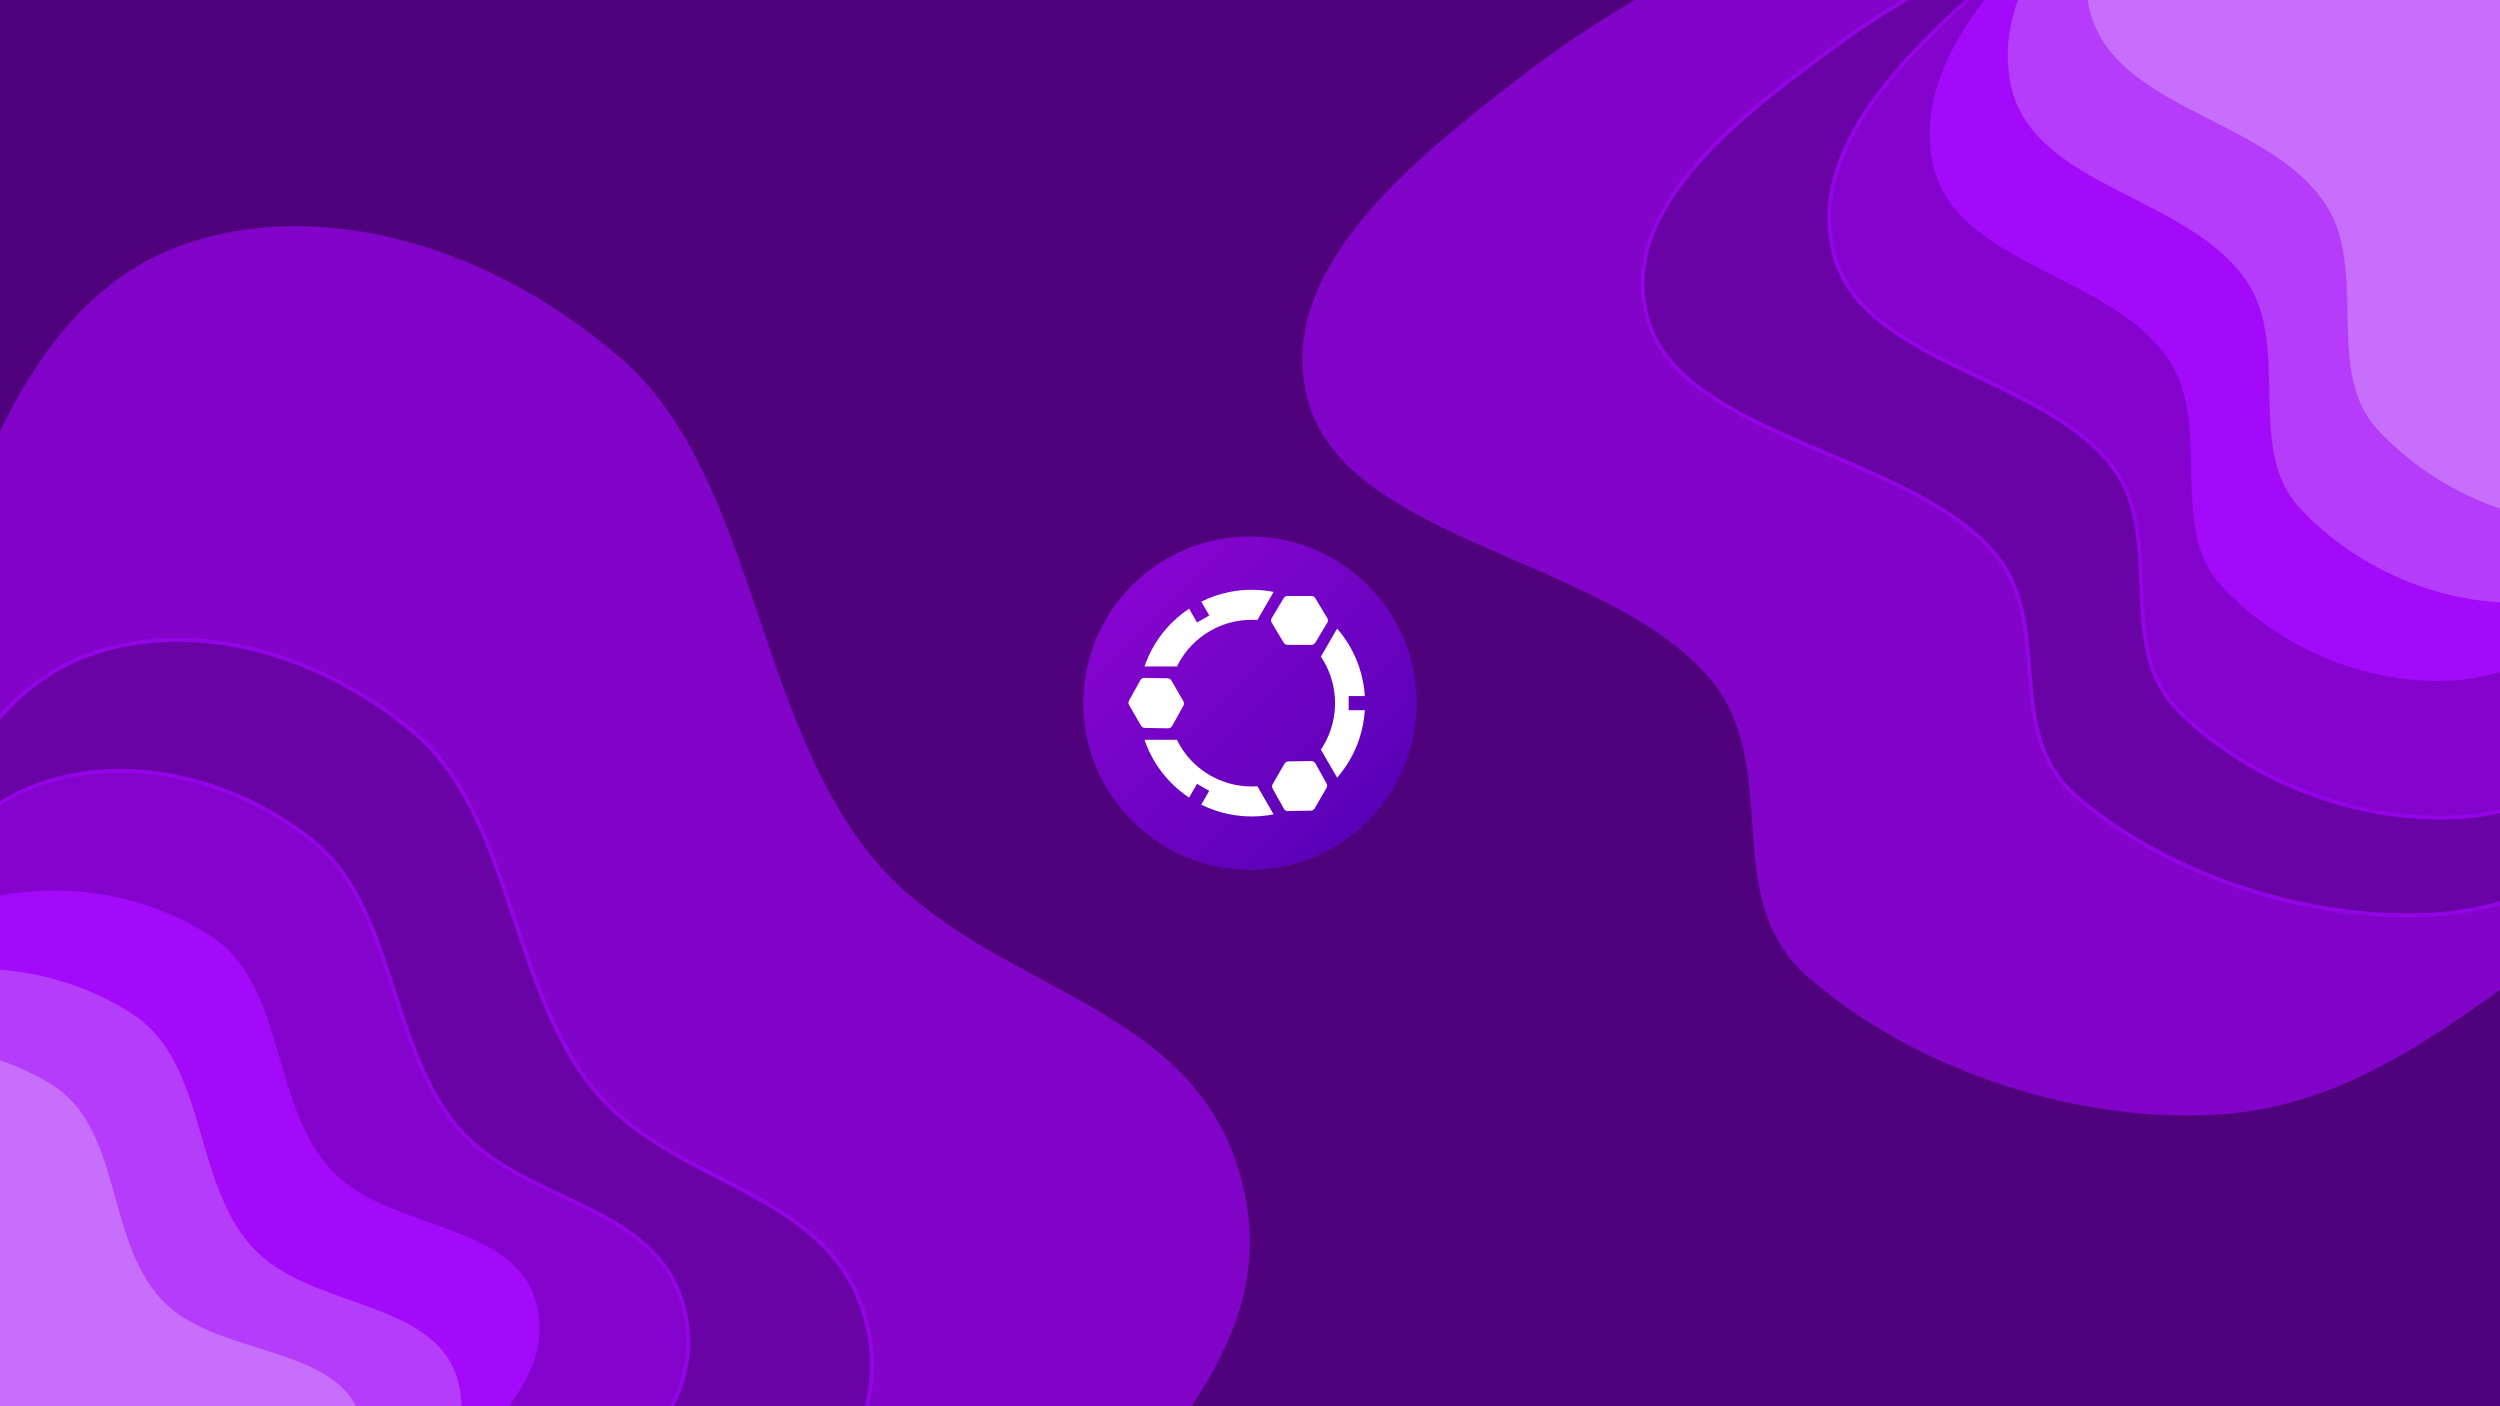 <svg width="1920" height="1080" viewBox="0 0 1920 1080" fill="none" xmlns="http://www.w3.org/2000/svg">
<g clip-path="url(#clip0_2088_173)" filter="url(#filter0_b_2088_173)">
<rect width="1920" height="1080" fill="#50027D"/>
<g filter="url(#filter1_f_2088_173)">
<path fill-rule="evenodd" clip-rule="evenodd" d="M1005.52 311.019C974.913 211.197 1082.34 124.308 1170.07 57.37C1257.71 -9.506 1368.55 -70.65 1494.91 -62.412C1615.67 -54.539 1698.72 40.491 1800.85 98.494C1888.42 148.228 1984.75 184.051 2049.6 252.619C2125.71 333.103 2214.73 424.55 2199.12 519.629C2183.49 614.815 2061.56 663.641 1972.23 723.701C1888.81 779.793 1810.91 851.172 1698.36 856.311C1587.35 861.379 1467.34 819.004 1388.54 750.352C1318.03 688.921 1371.27 587.754 1311.79 519.522C1233.35 429.553 1037.53 415.388 1005.52 311.019Z" fill="#8104C8"/>
</g>
<g filter="url(#filter2_f_2088_173)">
<path fill-rule="evenodd" clip-rule="evenodd" d="M678.523 1337.59C612.814 1358.69 536.736 1338.51 461.107 1308.08C386.176 1277.93 317.768 1224.58 248.438 1164.55C153.375 1082.23 38.777 1019.72 -16.469 894.545C-76.693 758.097 -76.111 610.026 -50.289 487.731C-22.587 356.532 30.744 232.141 132.029 191.242C231.769 150.967 367.055 180.309 476.582 274.981C576.462 361.315 579.145 539.858 664.371 651.386C747.336 759.953 907.003 762.72 950.004 894.501C991.537 1021.78 891.529 1101.02 839.042 1186.69C797.237 1254.92 748.729 1315.04 678.523 1337.59Z" fill="#8104C8"/>
</g>
<path d="M294.204 1313.54C349.977 1334.79 406.602 1348.81 456.071 1332.65C508.884 1315.41 545.717 1270.95 577.455 1221.05C586.476 1206.86 597.315 1192.89 608.382 1178.62C609.467 1177.22 610.555 1175.81 611.644 1174.41C623.809 1158.69 636.046 1142.58 646.118 1125.54C666.293 1091.41 677.845 1053.4 662.946 1006.99C647.502 958.874 609.79 934.804 568.824 913.114C563.396 910.24 557.913 907.409 552.415 904.569C516.279 885.907 479.488 866.906 453.509 833.439C425.748 797.676 410.458 751.93 395.297 706.573C393.631 701.589 391.967 696.609 390.288 691.648C373.381 641.698 354.963 593.6 318.029 562.553C237.509 494.864 136.947 474.803 61.951 505.279C23.789 520.787 -5.523 551.413 -28.017 590.008C-50.51 628.6 -66.243 675.253 -77.219 722.995C-97.695 812.055 -99.713 919.659 -56.333 1018.24C-36.386 1063.57 -5.217 1097.28 29.603 1126.96C47.008 1141.8 65.345 1155.65 83.652 1169.43L85.106 1170.52C102.938 1183.94 120.716 1197.32 137.621 1211.56C188.4 1254.32 238.718 1292.39 294.204 1313.54Z" fill="#6A03A5" stroke="#9405E5" stroke-width="3"/>
<path d="M1406.11 37.777C1368.83 65.162 1327.19 96.753 1298.23 131.877C1269.26 167.009 1252.74 205.972 1266.31 247.959C1273.42 269.965 1289.4 287.182 1310.21 301.781C1331.01 316.374 1356.79 328.44 1383.67 340.093C1390.15 342.899 1396.69 345.68 1403.24 348.467C1423.95 357.278 1444.8 366.148 1464.21 376.034C1489.77 389.043 1512.7 403.74 1529.39 422.209C1553.41 448.787 1555.95 481.301 1558.5 514.095C1558.63 515.687 1558.75 517.28 1558.88 518.873C1561.61 553.121 1565.51 587.306 1596.32 613.285C1664.3 670.612 1767.42 706.335 1862.61 702.718C1942.44 699.684 2001.81 658.992 2059.9 619.171C2072.16 610.771 2084.35 602.41 2096.67 594.449C2113.24 583.745 2131.14 573.49 2149.17 563.159C2151.78 561.666 2154.38 560.172 2156.99 558.675C2177.62 546.824 2198.19 534.78 2216.79 521.805C2253.96 495.885 2283.6 466.04 2290.13 426.169C2296.64 386.399 2280.46 347.406 2254.67 310.145C2230.06 274.596 2196.53 240.389 2165.11 208.334C2163.59 206.783 2162.08 205.237 2160.57 203.697C2132.53 175.066 2097.81 153.228 2060.78 133.38C2044.01 124.39 2026.75 115.797 2009.41 107.166C2007.61 106.268 2005.8 105.37 2004 104.471C1984.84 94.924 1965.63 85.275 1946.89 74.914C1925.07 62.85 1904.24 48.88 1883.62 34.571C1878.88 31.285 1874.16 27.98 1869.43 24.676C1853.61 13.608 1837.81 2.556 1821.72 -7.725C1779.93 -34.438 1736.01 -56.094 1684.03 -59.684C1575.49 -67.181 1480.75 -17.042 1406.11 37.777Z" fill="#6A03A5" stroke="#9405E5" stroke-width="3"/>
<path d="M201.777 1258.22C248.854 1274.2 296.858 1284.27 339.475 1269.93C384.96 1254.62 417.454 1217.51 445.719 1176.11C453.747 1164.36 463.319 1152.72 473.099 1140.84C474.058 1139.67 475.019 1138.51 475.981 1137.34C486.729 1124.25 497.556 1110.84 506.559 1096.71C524.589 1068.42 535.404 1037.11 523.761 999.536C511.685 960.563 479.958 941.811 445.55 925.135C440.984 922.922 436.372 920.745 431.749 918.564C401.37 904.227 370.523 889.669 349.22 863.109C326.444 834.711 314.517 797.901 302.665 761.323C301.363 757.307 300.063 753.294 298.749 749.294C285.525 709.04 270.937 670.211 240.084 645.738C172.94 592.479 87.577 578.548 22.855 605.165C-42.986 632.241 -80.137 707.68 -101.114 785.861C-120.71 858.893 -125.014 946.636 -90.324 1025.96C-74.359 1062.47 -48.53 1089.22 -19.523 1112.57C-5.024 1124.25 10.293 1135.09 25.576 1145.87L26.788 1146.73C41.677 1157.23 56.512 1167.69 70.582 1178.88C112.874 1212.49 154.913 1242.31 201.777 1258.22Z" fill="#8404CD" stroke="#9404E6" stroke-width="3"/>
<g filter="url(#filter3_d_2088_173)">
<path fill-rule="evenodd" clip-rule="evenodd" d="M213.583 1230.07C171.887 1245.12 126.602 1240.04 82.279 1229.76C38.365 1219.58 0.004 1197.26 -38.473 1171.63C-91.232 1136.48 -157.293 1112.63 -182.77 1053.2C-210.542 988.417 -200.259 913.695 -176.232 850.281C-150.455 782.251 -109.422 715.936 -44.59 688.518C19.254 661.518 100.221 667.249 161.018 707.657C216.461 744.506 206.137 834.379 250.907 884.917C294.49 934.115 392.185 924.807 409.712 988.391C426.64 1049.81 360.021 1096.48 322.102 1143.2C291.901 1180.42 258.133 1213.99 213.583 1230.07Z" fill="#A30AFA"/>
</g>
<g filter="url(#filter4_d_2088_173)">
<path fill-rule="evenodd" clip-rule="evenodd" d="M153.583 1290.07C111.887 1305.12 66.602 1300.04 22.279 1289.76C-21.635 1279.58 -59.996 1257.26 -98.473 1231.63C-151.232 1196.48 -217.293 1172.63 -242.77 1113.2C-270.542 1048.42 -260.259 973.695 -236.232 910.281C-210.455 842.251 -169.422 775.936 -104.59 748.518C-40.746 721.518 40.221 727.249 101.018 767.657C156.461 804.506 146.137 894.379 190.907 944.917C234.49 994.115 332.185 984.807 349.712 1048.39C366.64 1109.81 300.021 1156.48 262.102 1203.2C231.901 1240.42 198.133 1273.99 153.583 1290.07Z" fill="#B53CFB"/>
</g>
<path d="M1530.59 -17.556C1498.72 10.562 1463.1 42.957 1437.97 78.487C1412.83 114.024 1398.01 152.924 1408.14 193.969C1418.76 237.027 1459.5 260.408 1503.61 281.904C1508.94 284.501 1514.32 287.071 1519.72 289.646C1536.74 297.779 1553.87 305.958 1569.78 315.183C1590.71 327.319 1609.39 341.184 1622.77 358.943C1642.06 384.54 1643.27 416.647 1644.49 449.029C1644.55 450.592 1644.61 452.155 1644.67 453.719C1645.99 487.455 1648.28 521.151 1673.31 546.029C1728.49 600.881 1813.64 633.388 1893.29 627.149C1933.81 623.976 1968.34 607.332 2000.27 585.627C2021.03 571.515 2040.79 555.181 2060.37 538.994C2070.84 530.341 2081.26 521.731 2091.75 513.524C2105.86 502.482 2121.08 491.847 2136.41 481.13C2138.62 479.581 2140.84 478.031 2143.06 476.478C2160.6 464.186 2178.1 451.701 2193.98 438.35C2225.74 411.66 2251.25 381.348 2257.79 341.84C2264.32 302.425 2251.94 264.356 2231.44 228.202C2211.9 193.728 2184.87 160.829 2159.55 130.012C2158.33 128.52 2157.11 127.033 2155.89 125.551C2133.27 97.991 2104.88 77.343 2074.52 58.737C2060.78 50.313 2046.61 42.294 2032.39 34.245C2030.91 33.407 2029.43 32.568 2027.94 31.729C2012.22 22.823 1996.48 13.822 1981.14 4.106C1963.29 -7.202 1946.32 -20.424 1929.51 -33.996C1925.66 -37.111 1921.81 -40.246 1917.96 -43.38C1905.07 -53.883 1892.19 -64.378 1879.04 -74.101C1844.91 -99.36 1808.78 -119.614 1765.38 -121.722C1674.87 -126.12 1594.35 -73.815 1530.59 -17.556Z" fill="#8404CD" stroke="#9404E6" stroke-width="3"/>
<g filter="url(#filter5_d_2088_173)">
<path fill-rule="evenodd" clip-rule="evenodd" d="M1482.3 113.186C1466.39 37.913 1534.28 -31.302 1589.61 -84.761C1644.89 -138.171 1714.16 -187.848 1790.98 -185.047C1864.39 -182.37 1912.41 -112.196 1973.08 -70.78C2025.1 -35.269 2082.85 -10.607 2120.5 39.891C2164.69 99.166 2216.45 166.445 2204.31 239.375C2192.16 312.388 2116.47 352.978 2060.35 401.237C2007.94 446.306 1958.48 502.881 1889.71 509.9C1821.89 516.823 1749.89 487.817 1703.73 437.639C1662.43 392.738 1697.68 314.129 1663.29 263.739C1617.95 197.296 1498.94 191.889 1482.3 113.186Z" fill="#A30AFA"/>
</g>
<g filter="url(#filter6_d_2088_173)">
<path fill-rule="evenodd" clip-rule="evenodd" d="M1542.3 53.187C1526.39 -22.087 1594.28 -91.302 1649.61 -144.761C1704.89 -198.171 1774.16 -247.848 1850.98 -245.047C1924.39 -242.37 1972.41 -172.196 2033.08 -130.78C2085.1 -95.269 2142.85 -70.607 2180.5 -20.109C2224.69 39.166 2276.45 106.445 2264.31 179.375C2252.16 252.388 2176.47 292.978 2120.35 341.237C2067.94 386.306 2018.48 442.881 1949.71 449.9C1881.89 456.823 1809.89 427.817 1763.73 377.639C1722.43 332.738 1757.68 254.129 1723.29 203.739C1677.95 137.296 1558.94 131.889 1542.3 53.187Z" fill="#B53CFB"/>
</g>
<g filter="url(#filter7_d_2088_173)">
<path fill-rule="evenodd" clip-rule="evenodd" d="M1602.3 -6.814C1586.39 -82.088 1654.28 -151.303 1709.61 -204.762C1764.89 -258.172 1834.16 -307.849 1910.98 -305.048C1984.39 -302.371 2032.41 -232.197 2093.08 -190.781C2145.1 -155.27 2202.85 -130.608 2240.5 -80.11C2284.69 -20.835 2336.45 46.444 2324.31 119.374C2312.16 192.387 2236.47 232.977 2180.35 281.236C2127.94 326.305 2078.48 382.88 2009.71 389.899C1941.89 396.822 1869.89 367.816 1823.73 317.638C1782.43 272.737 1817.68 194.128 1783.29 143.738C1737.95 77.295 1618.94 71.888 1602.3 -6.814Z" fill="#C86EFC"/>
</g>
<g filter="url(#filter8_d_2088_173)">
<path fill-rule="evenodd" clip-rule="evenodd" d="M75.672 1312.5C34.106 1327.82 -10.46 1324.25 -53.938 1315.75C-97.013 1307.32 -134.279 1287.29 -171.572 1264.15C-222.706 1232.41 -287.277 1211.69 -310.825 1156.3C-336.496 1095.93 -324.331 1025.15 -298.904 964.676C-271.625 899.795 -229.333 836.123 -164.595 808.508C-100.844 781.314 -21.071 784.539 37.857 821.026C91.594 854.299 78.982 939.37 121.816 985.847C163.513 1031.09 260.204 1019.68 275.793 1079.19C290.85 1136.68 223.828 1182.51 185.138 1227.62C154.322 1263.54 120.083 1296.13 75.672 1312.5Z" fill="#C86EFC"/>
</g>
<g clip-path="url(#clip1_2088_173)">
<path d="M960 668C1030.69 668 1088 610.692 1088 540C1088 469.308 1030.69 412 960 412C889.308 412 832 469.308 832 540C832 610.692 889.308 668 960 668Z" fill="url(#paint0_linear_2088_173)"/>
<path d="M913.205 467.473C906.736 471.765 900.871 476.904 895.766 482.752L895.767 482.754C888.335 491.267 882.632 501.146 878.976 511.839L903.863 511.838C905.14 509.232 906.593 506.715 908.212 504.306L908.21 504.304C913.653 496.203 920.876 489.454 929.328 484.574C929.329 484.573 929.331 484.572 929.333 484.571C937.787 479.69 947.245 476.808 956.984 476.144L956.985 476.146C958.433 476.048 959.883 475.999 961.334 475.999C962.784 475.999 964.235 476.049 965.682 476.147L978.126 454.594C972.595 453.507 966.971 452.959 961.333 452.959C955.696 452.959 950.073 453.506 944.542 454.594L944.54 454.591C936.924 456.089 929.541 458.599 922.59 462.054L928.713 472.659L919.327 478.077L913.205 467.473ZM953.294 469.752L953.753 470.547C953.592 470.282 953.439 470.017 953.294 469.752ZM878.976 568.158C882.632 578.851 888.335 588.73 895.768 597.243L895.75 597.274C900.855 603.122 906.72 608.26 913.188 612.552L919.311 601.948L928.697 607.366L922.574 617.971C929.525 621.426 936.907 623.936 944.524 625.434L944.542 625.404C950.073 626.491 955.697 627.039 961.334 627.039C966.971 627.039 972.595 626.491 978.126 625.404L965.683 603.85C964.236 603.949 962.785 603.999 961.334 603.999C959.883 603.999 958.433 603.949 956.986 603.851L944.542 625.403L956.968 603.881C947.229 603.218 937.77 600.335 929.317 595.454C920.863 590.574 913.637 583.824 908.193 575.721L908.211 575.69C906.593 573.281 905.14 570.765 903.863 568.158L878.976 568.158ZM1026.9 482.754L1014.46 504.307C1016.08 506.716 1017.53 509.232 1018.81 511.838L1018.79 511.838C1023.09 520.602 1025.32 530.233 1025.32 539.993C1025.32 539.995 1025.32 539.998 1025.32 540C1025.32 549.762 1023.09 559.394 1018.79 568.16L1018.81 568.16C1017.53 570.766 1016.08 573.282 1014.46 575.691L1026.9 597.244C1034.33 588.731 1040.04 578.852 1043.69 568.159L1043.68 568.159C1046.19 560.814 1047.71 553.166 1048.19 545.418L1035.78 545.418L1035.78 534.581L1048.19 534.581C1047.71 526.833 1046.19 519.184 1043.68 511.839L1043.69 511.839C1040.04 501.146 1034.33 491.267 1026.9 482.754L1026.9 482.754Z" fill="white"/>
<path d="M987.744 585.236C987.238 585.535 986.809 585.967 986.503 586.497L977.426 602.218C976.814 603.279 976.811 604.574 977.394 605.638L985.981 621.085C986.327 621.684 986.742 622.091 987.164 622.364C987.866 622.818 988.593 622.9 989.076 622.872L1006.73 622.575C1007.94 622.549 1009.07 621.899 1009.68 620.839L1018.76 605.118C1019.06 604.588 1019.21 603.998 1019.22 603.408C1019.23 602.819 1019.08 602.229 1018.79 601.697L1010.21 586.258C1009.59 585.13 1008.41 584.45 1007.12 584.472L989.45 584.761C988.836 584.771 988.251 584.937 987.744 585.236Z" fill="white"/>
<path d="M987.136 494.802C987.652 495.094 988.245 495.251 988.863 495.251L1007.16 495.251C1008.4 495.251 1009.53 494.6 1010.16 493.554L1019.32 478.272C1019.67 477.669 1019.82 477.101 1019.84 476.595C1019.89 475.752 1019.59 475.077 1019.32 474.669L1010.16 459.406C1009.53 458.36 1008.4 457.708 1007.16 457.707L988.863 457.707C988.245 457.707 987.653 457.871 987.137 458.164C986.618 458.455 986.178 458.882 985.861 459.405L976.703 474.671C976.034 475.785 976.034 477.156 976.702 478.271L985.861 493.553C986.18 494.084 986.619 494.51 987.136 494.802Z" fill="white"/>
<path d="M909.294 540.25C909.288 539.657 909.128 539.065 908.819 538.53L899.669 522.682C899.052 521.612 897.922 520.957 896.699 520.93L878.886 520.641C878.188 520.641 877.624 520.798 877.173 521.029C876.421 521.413 875.984 522.006 875.765 522.442L867.126 538.004C866.537 539.077 866.538 540.384 867.156 541.454L876.305 557.302C876.614 557.836 877.052 558.267 877.564 558.568C878.075 558.872 878.665 559.039 879.276 559.052L897.076 559.351C898.376 559.373 899.563 558.687 900.194 557.551L908.849 541.978C909.15 541.437 909.3 540.843 909.294 540.25Z" fill="white"/>
</g>
</g>
<defs>
<filter id="filter0_b_2088_173" x="-72.3" y="-72.3" width="2064.6" height="1224.6" filterUnits="userSpaceOnUse" color-interpolation-filters="sRGB">
<feFlood flood-opacity="0" result="BackgroundImageFix"/>
<feGaussianBlur in="BackgroundImageFix" stdDeviation="36.15"/>
<feComposite in2="SourceAlpha" operator="in" result="effect1_backgroundBlur_2088_173"/>
<feBlend mode="normal" in="SourceGraphic" in2="effect1_backgroundBlur_2088_173" result="shape"/>
</filter>
<filter id="filter1_f_2088_173" x="800.194" y="-263.159" width="1600.72" height="1319.88" filterUnits="userSpaceOnUse" color-interpolation-filters="sRGB">
<feFlood flood-opacity="0" result="BackgroundImageFix"/>
<feBlend mode="normal" in="SourceGraphic" in2="BackgroundImageFix" result="shape"/>
<feGaussianBlur stdDeviation="100" result="effect1_foregroundBlur_2088_173"/>
</filter>
<filter id="filter2_f_2088_173" x="-266.884" y="-26.338" width="1426.74" height="1572.63" filterUnits="userSpaceOnUse" color-interpolation-filters="sRGB">
<feFlood flood-opacity="0" result="BackgroundImageFix"/>
<feBlend mode="normal" in="SourceGraphic" in2="BackgroundImageFix" result="shape"/>
<feGaussianBlur stdDeviation="100" result="effect1_foregroundBlur_2088_173"/>
</filter>
<filter id="filter3_d_2088_173" x="-231.526" y="649.848" width="680.041" height="635.772" filterUnits="userSpaceOnUse" color-interpolation-filters="sRGB">
<feFlood flood-opacity="0" result="BackgroundImageFix"/>
<feColorMatrix in="SourceAlpha" type="matrix" values="0 0 0 0 0 0 0 0 0 0 0 0 0 0 0 0 0 0 127 0" result="hardAlpha"/>
<feOffset dx="2" dy="12"/>
<feGaussianBlur stdDeviation="17.05"/>
<feComposite in2="hardAlpha" operator="out"/>
<feColorMatrix type="matrix" values="0 0 0 0 0 0 0 0 0 0 0 0 0 0 0 0 0 0 0.25 0"/>
<feBlend mode="normal" in2="BackgroundImageFix" result="effect1_dropShadow_2088_173"/>
<feBlend mode="normal" in="SourceGraphic" in2="effect1_dropShadow_2088_173" result="shape"/>
</filter>
<filter id="filter4_d_2088_173" x="-291.526" y="709.848" width="680.041" height="635.772" filterUnits="userSpaceOnUse" color-interpolation-filters="sRGB">
<feFlood flood-opacity="0" result="BackgroundImageFix"/>
<feColorMatrix in="SourceAlpha" type="matrix" values="0 0 0 0 0 0 0 0 0 0 0 0 0 0 0 0 0 0 127 0" result="hardAlpha"/>
<feOffset dx="2" dy="12"/>
<feGaussianBlur stdDeviation="17.05"/>
<feComposite in2="hardAlpha" operator="out"/>
<feColorMatrix type="matrix" values="0 0 0 0 0 0 0 0 0 0 0 0 0 0 0 0 0 0 0.25 0"/>
<feBlend mode="normal" in2="BackgroundImageFix" result="effect1_dropShadow_2088_173"/>
<feBlend mode="normal" in="SourceGraphic" in2="effect1_dropShadow_2088_173" result="shape"/>
</filter>
<filter id="filter5_d_2088_173" x="1447.85" y="-207.26" width="794.361" height="764.274" filterUnits="userSpaceOnUse" color-interpolation-filters="sRGB">
<feFlood flood-opacity="0" result="BackgroundImageFix"/>
<feColorMatrix in="SourceAlpha" type="matrix" values="0 0 0 0 0 0 0 0 0 0 0 0 0 0 0 0 0 0 127 0" result="hardAlpha"/>
<feOffset dx="2" dy="12"/>
<feGaussianBlur stdDeviation="17.05"/>
<feComposite in2="hardAlpha" operator="out"/>
<feColorMatrix type="matrix" values="0 0 0 0 0 0 0 0 0 0 0 0 0 0 0 0 0 0 0.25 0"/>
<feBlend mode="normal" in2="BackgroundImageFix" result="effect1_dropShadow_2088_173"/>
<feBlend mode="normal" in="SourceGraphic" in2="effect1_dropShadow_2088_173" result="shape"/>
</filter>
<filter id="filter6_d_2088_173" x="1507.85" y="-267.26" width="794.361" height="764.274" filterUnits="userSpaceOnUse" color-interpolation-filters="sRGB">
<feFlood flood-opacity="0" result="BackgroundImageFix"/>
<feColorMatrix in="SourceAlpha" type="matrix" values="0 0 0 0 0 0 0 0 0 0 0 0 0 0 0 0 0 0 127 0" result="hardAlpha"/>
<feOffset dx="2" dy="12"/>
<feGaussianBlur stdDeviation="17.05"/>
<feComposite in2="hardAlpha" operator="out"/>
<feColorMatrix type="matrix" values="0 0 0 0 0 0 0 0 0 0 0 0 0 0 0 0 0 0 0.25 0"/>
<feBlend mode="normal" in2="BackgroundImageFix" result="effect1_dropShadow_2088_173"/>
<feBlend mode="normal" in="SourceGraphic" in2="effect1_dropShadow_2088_173" result="shape"/>
</filter>
<filter id="filter7_d_2088_173" x="1567.85" y="-327.261" width="794.361" height="764.274" filterUnits="userSpaceOnUse" color-interpolation-filters="sRGB">
<feFlood flood-opacity="0" result="BackgroundImageFix"/>
<feColorMatrix in="SourceAlpha" type="matrix" values="0 0 0 0 0 0 0 0 0 0 0 0 0 0 0 0 0 0 127 0" result="hardAlpha"/>
<feOffset dx="2" dy="12"/>
<feGaussianBlur stdDeviation="17.05"/>
<feComposite in2="hardAlpha" operator="out"/>
<feColorMatrix type="matrix" values="0 0 0 0 0 0 0 0 0 0 0 0 0 0 0 0 0 0 0.25 0"/>
<feBlend mode="normal" in2="BackgroundImageFix" result="effect1_dropShadow_2088_173"/>
<feBlend mode="normal" in="SourceGraphic" in2="effect1_dropShadow_2088_173" result="shape"/>
</filter>
<filter id="filter8_d_2088_173" x="-357.154" y="768.421" width="671.213" height="600.738" filterUnits="userSpaceOnUse" color-interpolation-filters="sRGB">
<feFlood flood-opacity="0" result="BackgroundImageFix"/>
<feColorMatrix in="SourceAlpha" type="matrix" values="0 0 0 0 0 0 0 0 0 0 0 0 0 0 0 0 0 0 127 0" result="hardAlpha"/>
<feOffset dx="2" dy="12"/>
<feGaussianBlur stdDeviation="17.05"/>
<feComposite in2="hardAlpha" operator="out"/>
<feColorMatrix type="matrix" values="0 0 0 0 0 0 0 0 0 0 0 0 0 0 0 0 0 0 0.25 0"/>
<feBlend mode="normal" in2="BackgroundImageFix" result="effect1_dropShadow_2088_173"/>
<feBlend mode="normal" in="SourceGraphic" in2="effect1_dropShadow_2088_173" result="shape"/>
</filter>
<linearGradient id="paint0_linear_2088_173" x1="832" y1="412" x2="1092.1" y2="672.096" gradientUnits="userSpaceOnUse">
<stop stop-color="#9005D5"/>
<stop offset="1" stop-color="#4F01B2"/>
</linearGradient>
<clipPath id="clip0_2088_173">
<rect width="1920" height="1080" fill="white"/>
</clipPath>
<clipPath id="clip1_2088_173">
<rect width="256" height="256" fill="white" transform="translate(832 412)"/>
</clipPath>
</defs>
</svg>
